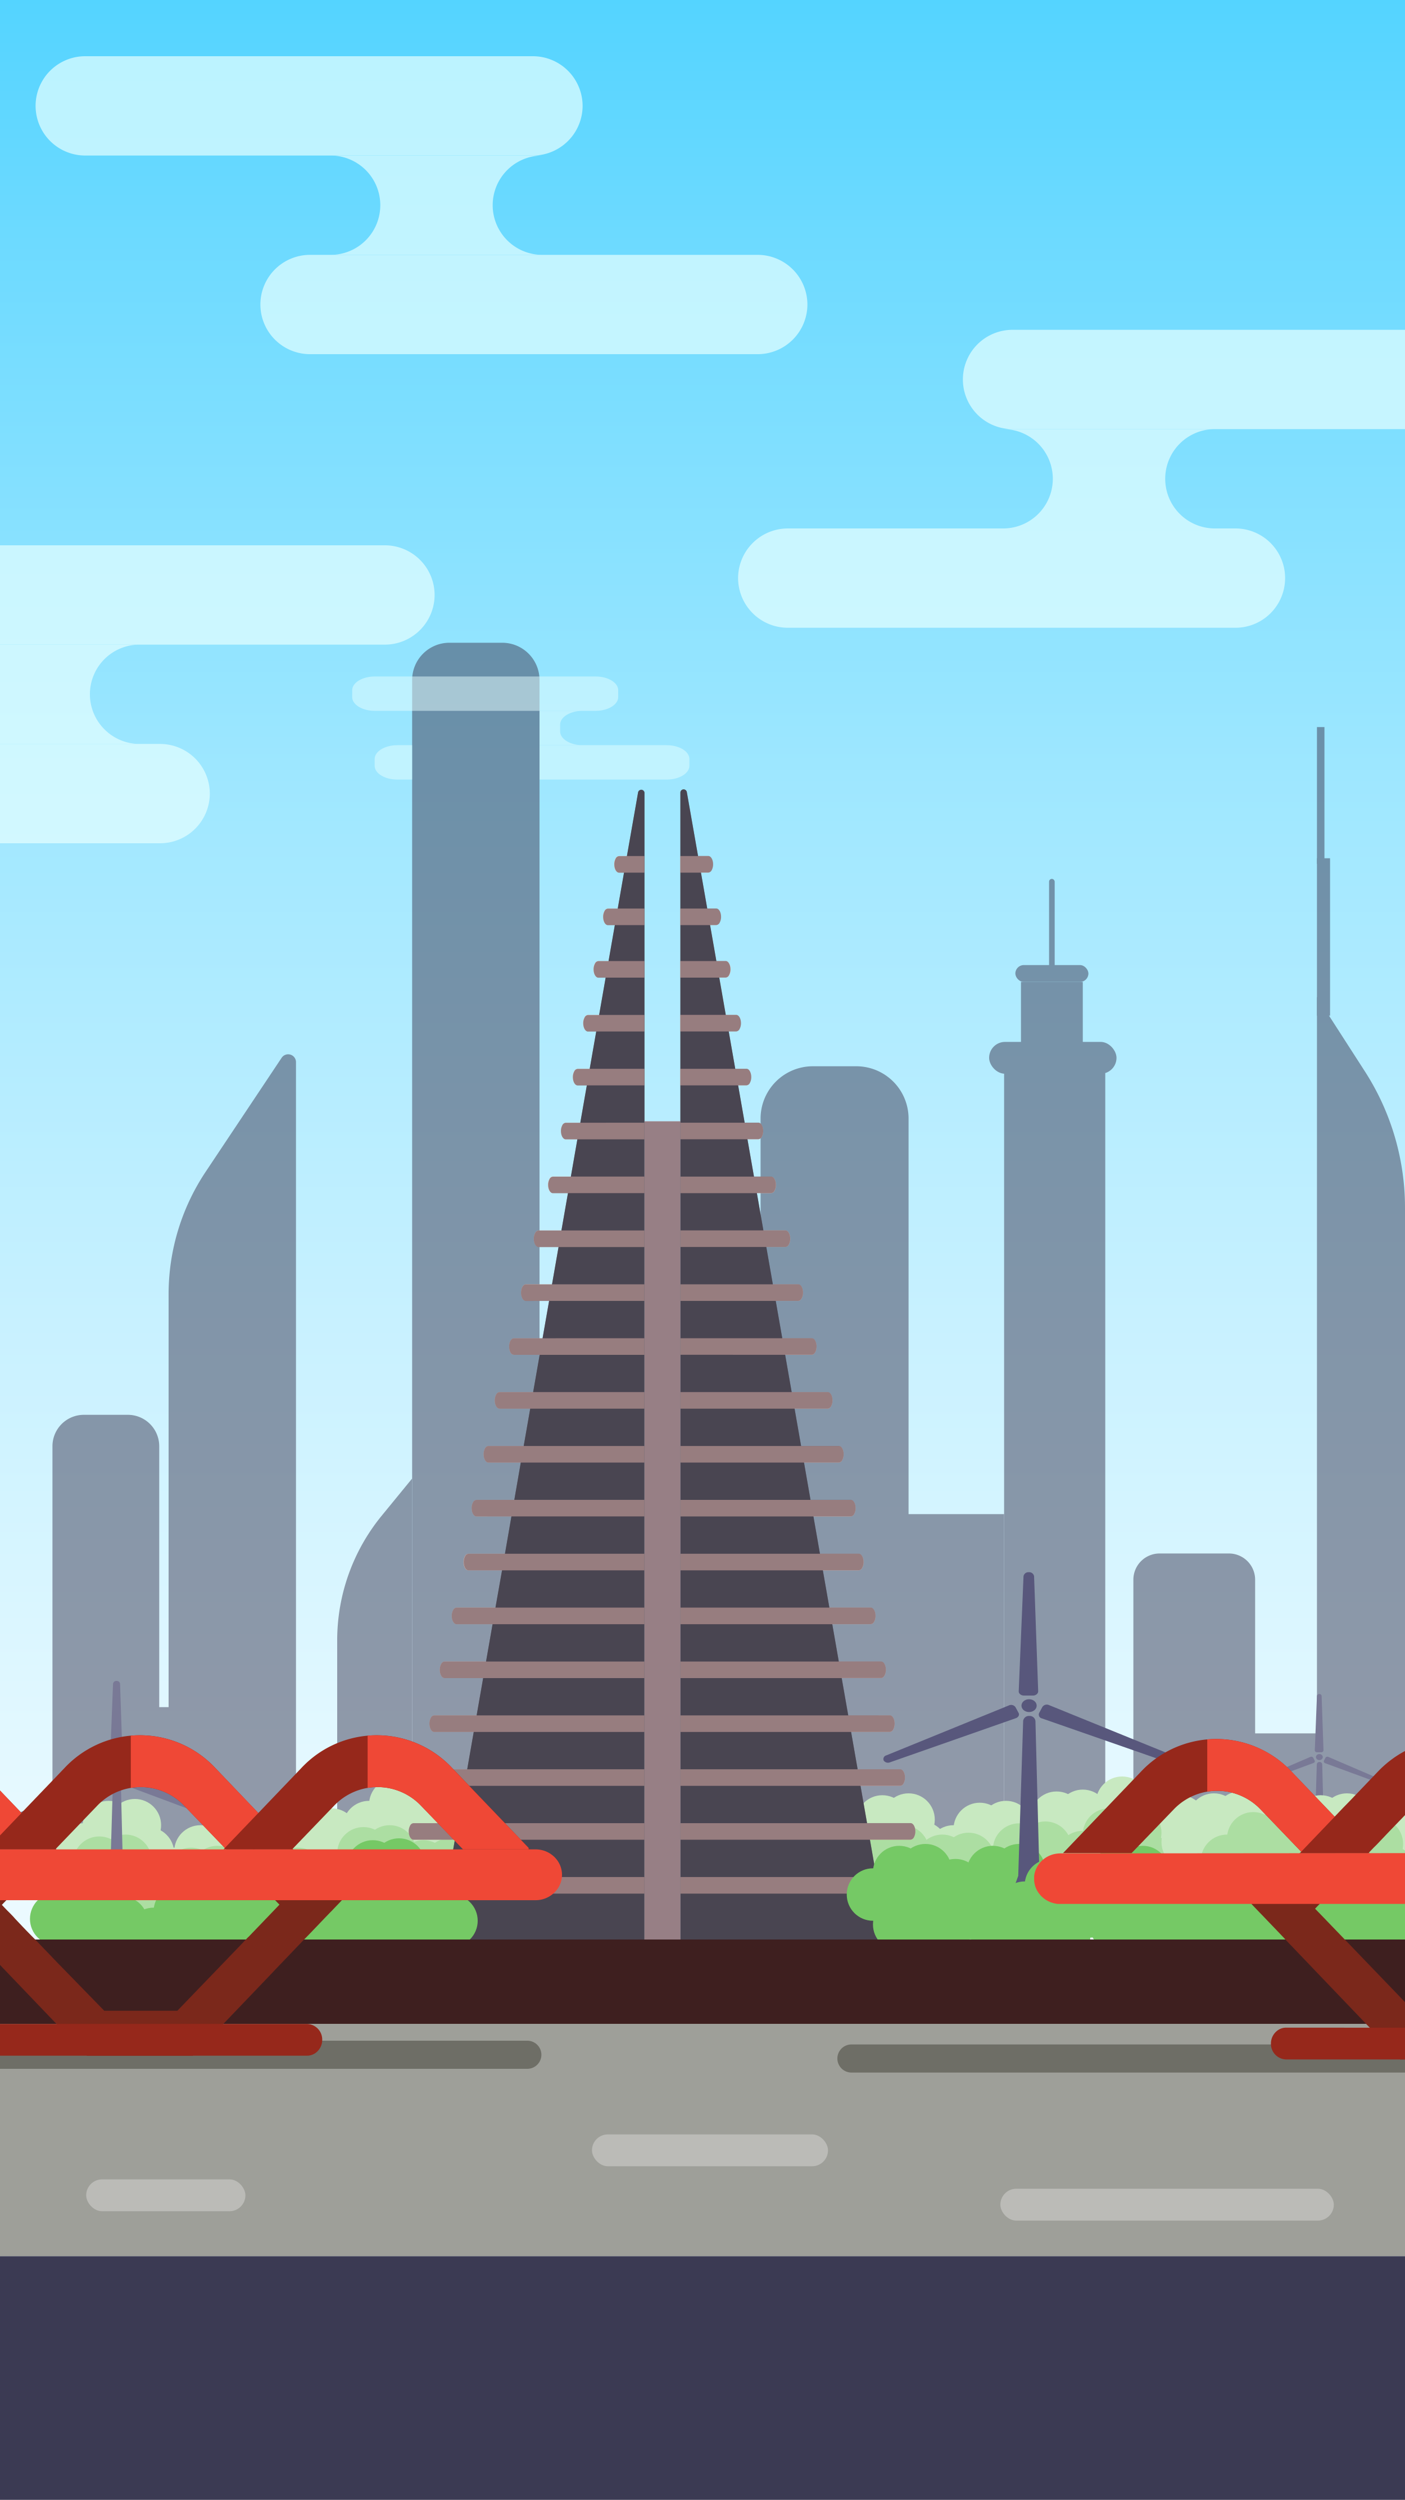 <svg id="Слой_1" data-name="Слой 1" xmlns="http://www.w3.org/2000/svg" xmlns:xlink="http://www.w3.org/1999/xlink" viewBox="0 0 750 1334"><rect x="0" y="0" width="750" height="1334" fill="#333333" stroke="none"/><defs><style>.cls-1{fill:#c8e9c1;}.cls-2{fill:#acdea2;}.cls-3{fill:#75c965;}.cls-4{fill:url(#Безымянный_градиент_19);}.cls-11,.cls-21,.cls-5{opacity:0.5;}.cls-11,.cls-6{fill:#3b3a53;}.cls-7{fill:#797996;}.cls-8{fill:#595050;}.cls-9{fill:#f4c4b8;}.cls-10{fill:#f5c0ad;}.cls-12{fill:#58577c;}.cls-13{fill:#3e1f1f;}.cls-14{opacity:0.7;}.cls-15{fill:#e5ffff;}.cls-16{fill:#9e9f99;}.cls-17{fill:#6e6e66;}.cls-18{fill:#7b281b;}.cls-19{fill:#96281b;}.cls-20{fill:#ef4836;}.cls-21{fill:#d8d9d6;}</style><linearGradient id="Безымянный_градиент_19" x1="375" y1="1334" x2="375" gradientUnits="userSpaceOnUse"><stop offset="0" stop-color="#fff"/><stop offset="0.12" stop-color="#f8fdff"/><stop offset="0.28" stop-color="#e6f9ff"/><stop offset="0.47" stop-color="#c8f1ff"/><stop offset="0.69" stop-color="#9ee7ff"/><stop offset="0.92" stop-color="#69d9ff"/><stop offset="1" stop-color="#54d4ff"/></linearGradient></defs><title>Монтажная область 3</title><path class="cls-1" d="M7,994a14.6,14.6,0,0,1-.14,2,14.53,14.53,0,0,1-.54,2.3,13.92,13.92,0,0,1-2.25,4.26,13.6,13.6,0,0,1-1.44,1.6,13.9,13.9,0,0,1-1.95,1.54l-.47.3-.21.12V981.88a13.82,13.82,0,0,1,4.37,4,13.93,13.93,0,0,1,1.55,2.77A13.83,13.83,0,0,1,7,994Z"/><path class="cls-1" d="M21,982a13.53,13.53,0,0,1-.12,1.81.77.77,0,0,1,0,.15,13.79,13.79,0,0,1-1.05,3.68,13.42,13.42,0,0,1-1.74,2.92,13.76,13.76,0,0,1-3.21,3c-.23.16-.47.32-.72.46a14,14,0,0,1-3,1.32A13.8,13.8,0,0,1,7,996H6.86a13.88,13.88,0,0,1-6.74-1.81L0,994.12V969.88a14,14,0,0,1,10.56-1.42,13.93,13.93,0,0,1,2.53.93l.05,0A14,14,0,0,1,21,982Z"/><circle class="cls-1" cx="14" cy="996" r="14"/><circle class="cls-1" cx="21" cy="981" r="14"/><circle class="cls-1" cx="28" cy="996" r="14"/><path class="cls-1" d="M21,1010c0,.22,0,.45,0,.67a13.4,13.4,0,0,1-.49,3.06h0c-.07.26-.14.5-.23.75a13.27,13.27,0,0,1-.72,1.74,13.44,13.44,0,0,1-1.47,2.33.91.91,0,0,1-.13.16,6.31,6.31,0,0,1-.53.63,11.15,11.15,0,0,1-.9.92c-.22.2-.44.4-.68.59a14,14,0,0,1-5.32,2.7h0A13.79,13.79,0,0,1,7,1024c-.39,0-.77,0-1.15,0l-.39,0-.6-.08-.4-.07a14.6,14.6,0,0,1-2.29-.63,13.87,13.87,0,0,1-2.17-1V997.88l.12-.07A13.88,13.88,0,0,1,6.86,996H7a13.79,13.79,0,0,1,3.49.44h0l.23.07a13.51,13.51,0,0,1,3.4,1.45,14.08,14.08,0,0,1,4.4,4.12,14.29,14.29,0,0,1,1.6,3.08c.1.28.19.56.28.84s.12.43.17.65a10.67,10.67,0,0,1,.27,1.39.77.77,0,0,1,0,.15A13.53,13.53,0,0,1,21,1010Z"/><circle class="cls-1" cx="14" cy="1010" r="14"/><path class="cls-2" d="M10,1014a14.6,14.6,0,0,1-.14,2,14.53,14.53,0,0,1-.54,2.3,13.31,13.31,0,0,1-.78,1.92,14,14,0,0,1-1.26,2.06A14.17,14.17,0,0,1,5.85,1024l-.22.21c-.15.14-.31.29-.47.42a13.37,13.37,0,0,1-1.48,1.12,10.74,10.74,0,0,1-.92.56A14,14,0,0,1,0,1027.42v-26.84c.3.09.59.19.88.3a13.31,13.31,0,0,1,1.84.84,13.26,13.26,0,0,1,1.35.84,13.89,13.89,0,0,1,3.3,3.28l.11.16q.2.27.36.54a14.06,14.06,0,0,1,1,1.88c.1.23.19.46.28.7A13.85,13.85,0,0,1,10,1014Z"/><path class="cls-2" d="M24,1002a13.53,13.53,0,0,1-.12,1.81.77.77,0,0,1,0,.15,12.54,12.54,0,0,1-.44,2l0,.08c0,.14-.08.27-.13.41a14,14,0,0,1-1,2.27h0a13.45,13.45,0,0,1-1.28,1.9,13.7,13.7,0,0,1-3.12,2.91c-.23.16-.47.32-.72.46l-.38.22A13.93,13.93,0,0,1,10,1016H9.86a13.91,13.91,0,0,1-5.25-1.08,13.69,13.69,0,0,1-1.49-.73,14.08,14.08,0,0,1-3-2.26l-.13-.14V992.21a8.16,8.16,0,0,1,.74-.7,13.93,13.93,0,0,1,5.18-2.9,13,13,0,0,1,3-.56A9.83,9.83,0,0,1,10,988a13.79,13.79,0,0,1,5.74,1.24,3.52,3.52,0,0,1,.4.18,14.38,14.38,0,0,1,1.93,1.14,14.07,14.07,0,0,1,5.8,9.51A15.38,15.38,0,0,1,24,1002Z"/><circle class="cls-2" cx="17" cy="1016" r="14"/><circle class="cls-2" cx="24" cy="1001" r="14"/><circle class="cls-2" cx="31" cy="1016" r="14"/><path class="cls-2" d="M24,1030a13.62,13.62,0,0,1-.1,1.7,13.42,13.42,0,0,1-.83,3.3,7.61,7.61,0,0,1-.39.93,13.83,13.83,0,0,1-1.49,2.48,14,14,0,0,1-4.43,3.85,13,13,0,0,1-2.26,1,10.37,10.37,0,0,1-1,.31h0A14,14,0,0,1,1,1040.69a11.75,11.75,0,0,1-1-.9v-19.58a13.47,13.47,0,0,1,2.6-2.09l.52-.31c.32-.18.65-.35,1-.51a14,14,0,0,1,5.76-1.3H10a13.79,13.79,0,0,1,3.49.44h0a14,14,0,0,1,3.63,1.52l.18.11.6.39.15.1a13.68,13.68,0,0,1,2.43,2.19,13.91,13.91,0,0,1,3.36,7.29.77.77,0,0,1,0,.15l.06.46Q24,1029.31,24,1030Z"/><circle class="cls-2" cx="17" cy="1030" r="14"/><path class="cls-3" d="M4,1032a14.6,14.6,0,0,1-.14,2l-.09.56h0l-.09.43c-.1.44-.22.88-.36,1.3A13.78,13.78,0,0,1,1,1040.69a12.51,12.51,0,0,1-1,1.1v-19.58a13.29,13.29,0,0,1,1.37,1.63,12.88,12.88,0,0,1,1.39,2.42,10,10,0,0,1,.47,1.18h0A13.71,13.71,0,0,1,4,1032Z"/><path class="cls-3" d="M18,1020c0,.36,0,.72,0,1.07v0c0,.25,0,.48-.08.72a.77.77,0,0,1,0,.15,11.63,11.63,0,0,1-.32,1.58h0a13.62,13.62,0,0,1-1.27,3.19h0a14.08,14.08,0,0,1-2.18,3,13.88,13.88,0,0,1-2.23,1.88c-.23.16-.47.32-.72.46A13.88,13.88,0,0,1,4,1034H3.58a13.67,13.67,0,0,1-3.58-.57v-26.84c.15,0,.29-.09.45-.12h0A13.8,13.8,0,0,1,4,1006h.22a14,14,0,0,1,2.69.29q.48.11.93.24a13,13,0,0,1,2.3.88,14.29,14.29,0,0,1,2.22,1.35h0a13.73,13.73,0,0,1,1.42,1.21,13.55,13.55,0,0,1,1.84,2.23h0a12.93,12.93,0,0,1,1.12,2,5.58,5.58,0,0,1,.28.67v0a9.53,9.53,0,0,1,.38,1.06c.12.41.23.83.31,1.25s.14.79.19,1.2c0,.09,0,.17,0,.26C18,1019.14,18,1019.57,18,1020Z"/><path class="cls-3" d="M25,1034c0,.34,0,.67,0,1a13.63,13.63,0,0,1-1.84,6,13.37,13.37,0,0,1-1.63,2.26,13.79,13.79,0,0,1-3.49,2.86l-.12.07A14,14,0,0,1,0,1042.65v-17.3a12.21,12.21,0,0,1,1.37-1.51c.25-.24.52-.48.8-.7a14.63,14.63,0,0,1,2.06-1.4h0a13.14,13.14,0,0,1,1.25-.61c.32-.14.66-.27,1-.38a13.73,13.73,0,0,1,2-.52A13.32,13.32,0,0,1,11,1020a13.83,13.83,0,0,1,4.83.86l.48.19a12.62,12.62,0,0,1,1.57.76l.12.07.41.25a11,11,0,0,1,1.08.75,13.9,13.9,0,0,1,4.1,5c.06.13.12.26.17.39s.12.26.18.39A13.63,13.63,0,0,1,25,1034Z"/><circle class="cls-3" cx="18" cy="1019" r="14"/><circle class="cls-3" cx="25" cy="1034" r="14"/><path class="cls-3" d="M18,1048a14,14,0,0,1-10.49,13.56h0A13.79,13.79,0,0,1,4,1062a13.92,13.92,0,0,1-4-.58v-26.84a13.74,13.74,0,0,1,3.59-.57H4a13.79,13.79,0,0,1,3.49.44h0a15,15,0,0,1,1.68.56,13.57,13.57,0,0,1,2,1,13.92,13.92,0,0,1,5.62,6.3,11.6,11.6,0,0,1,.65,1.73,13.84,13.84,0,0,1,.45,2,.77.77,0,0,1,0,.15A13.53,13.53,0,0,1,18,1048Z"/><path class="cls-3" d="M25,1048a14,14,0,0,1-14,14,13.79,13.79,0,0,1-3.49-.44h0A14,14,0,0,1,0,1056.65v-17.3a13.78,13.78,0,0,1,3.32-3,10.57,10.57,0,0,1,.91-.56h0a12.51,12.51,0,0,1,1.57-.74,15,15,0,0,1,1.68-.56h0a14,14,0,0,1,8.68.56,13.75,13.75,0,0,1,5,3.41,13.63,13.63,0,0,1,1.93,2.59,12.42,12.42,0,0,1,.64,1.26A13.79,13.79,0,0,1,25,1048Z"/><rect class="cls-4" width="750" height="1334"/><g class="cls-5"><path class="cls-6" d="M158,1006H90V690.63a117.75,117.75,0,0,1,19.76-65.28l40.58-60.87A4.18,4.18,0,0,1,158,566.8Z"/><path class="cls-6" d="M288,1006H220V362.91A19.9,19.9,0,0,1,239.91,343h28.18A19.9,19.9,0,0,1,288,362.91Z"/><path class="cls-6" d="M220,1006H180V875.37a105,105,0,0,1,23.76-66.53L220,789Z"/><path class="cls-6" d="M44.77,755H68.23A16.77,16.77,0,0,1,85,771.77V1006a0,0,0,0,1,0,0H28a0,0,0,0,1,0,0V771.77A16.77,16.77,0,0,1,44.77,755Z"/><rect class="cls-6" x="66" y="911" width="53" height="95"/><rect class="cls-6" y="967" width="132" height="39"/><path class="cls-6" d="M433.91,569h23.18A27.91,27.91,0,0,1,485,596.91V1006a0,0,0,0,1,0,0H406a0,0,0,0,1,0,0V596.91A27.91,27.91,0,0,1,433.91,569Z"/><rect class="cls-6" x="536" y="569" width="54" height="437"/><rect class="cls-6" x="468" y="808" width="68" height="198"/><rect class="cls-6" x="528" y="556" width="68" height="17" rx="8.5"/><rect class="cls-6" x="545" y="524" width="33" height="36"/><rect class="cls-6" x="542" y="515" width="39" height="9" rx="4.5"/><rect class="cls-6" x="560" y="469" width="3" height="50" rx="1.5"/><path class="cls-6" d="M619,829H656a14,14,0,0,1,14,14v163a0,0,0,0,1,0,0H605a0,0,0,0,1,0,0V843A14,14,0,0,1,619,829Z"/><path class="cls-6" d="M750.28,978.51l-.28.07V1006H654V925h96v53.21A3.84,3.84,0,0,1,750.28,978.51Z"/><path class="cls-6" d="M750,644.5V996H703V532l6.44,10,19.18,29.79A134.3,134.3,0,0,1,750,644.5Z"/><rect class="cls-6" x="703" y="458" width="7" height="84"/><rect class="cls-6" x="703" y="388" width="4" height="73"/></g><circle class="cls-1" cx="44" cy="987" r="14"/><circle class="cls-1" cx="58" cy="975" r="14"/><circle class="cls-1" cx="65" cy="989" r="14"/><circle class="cls-1" cx="72" cy="974" r="14"/><circle class="cls-1" cx="79" cy="989" r="14"/><circle class="cls-1" cx="58" cy="1003" r="14"/><circle class="cls-1" cx="65" cy="1003" r="14"/><circle class="cls-1" cx="93" cy="1000" r="14"/><circle class="cls-1" cx="107" cy="988" r="14"/><circle class="cls-1" cx="114" cy="1002" r="14"/><circle class="cls-1" cx="121" cy="987" r="14"/><circle class="cls-1" cx="128" cy="1002" r="14"/><circle class="cls-1" cx="107" cy="1016" r="14"/><circle class="cls-1" cx="114" cy="1016" r="14"/><circle class="cls-1" cx="149" cy="992" r="14"/><circle class="cls-1" cx="163" cy="980" r="14"/><circle class="cls-1" cx="170" cy="994" r="14"/><circle class="cls-1" cx="177" cy="979" r="14"/><circle class="cls-1" cx="184" cy="994" r="14"/><circle class="cls-1" cx="163" cy="1008" r="14"/><circle class="cls-1" cx="170" cy="1008" r="14"/><circle class="cls-1" cx="183" cy="1000" r="14"/><circle class="cls-1" cx="197" cy="988" r="14"/><circle class="cls-1" cx="204" cy="1002" r="14"/><circle class="cls-1" cx="211" cy="987" r="14"/><circle class="cls-1" cx="218" cy="1002" r="14"/><circle class="cls-1" cx="197" cy="1016" r="14"/><circle class="cls-1" cx="204" cy="1016" r="14"/><circle class="cls-1" cx="224" cy="994" r="14"/><circle class="cls-1" cx="238" cy="982" r="14"/><circle class="cls-1" cx="245" cy="996" r="14"/><circle class="cls-1" cx="252" cy="981" r="14"/><circle class="cls-1" cx="259" cy="996" r="14"/><circle class="cls-1" cx="238" cy="1010" r="14"/><circle class="cls-1" cx="245" cy="1010" r="14"/><circle class="cls-1" cx="197" cy="975" r="14"/><circle class="cls-1" cx="211" cy="963" r="14"/><circle class="cls-1" cx="218" cy="977" r="14"/><circle class="cls-1" cx="225" cy="962" r="14"/><circle class="cls-1" cx="232" cy="977" r="14"/><circle class="cls-1" cx="211" cy="991" r="14"/><circle class="cls-1" cx="218" cy="991" r="14"/><circle class="cls-1" cx="457" cy="984" r="14"/><circle class="cls-1" cx="471" cy="972" r="14"/><circle class="cls-1" cx="478" cy="986" r="14"/><circle class="cls-1" cx="485" cy="971" r="14"/><circle class="cls-1" cx="492" cy="986" r="14"/><circle class="cls-1" cx="471" cy="1000" r="14"/><circle class="cls-1" cx="478" cy="1000" r="14"/><circle class="cls-1" cx="509" cy="988" r="14"/><circle class="cls-1" cx="523" cy="976" r="14"/><circle class="cls-1" cx="530" cy="990" r="14"/><circle class="cls-1" cx="537" cy="975" r="14"/><circle class="cls-1" cx="544" cy="990" r="14"/><circle class="cls-1" cx="523" cy="1004" r="14"/><circle class="cls-1" cx="530" cy="1004" r="14"/><circle class="cls-1" cx="550" cy="982" r="14"/><circle class="cls-1" cx="564" cy="970" r="14"/><circle class="cls-1" cx="571" cy="984" r="14"/><circle class="cls-1" cx="578" cy="969" r="14"/><circle class="cls-1" cx="585" cy="984" r="14"/><circle class="cls-1" cx="564" cy="998" r="14"/><circle class="cls-1" cx="571" cy="998" r="14"/><circle class="cls-1" cx="602" cy="985" r="14"/><circle class="cls-1" cx="616" cy="973" r="14"/><circle class="cls-1" cx="623" cy="987" r="14"/><circle class="cls-1" cx="630" cy="972" r="14"/><circle class="cls-1" cx="637" cy="987" r="14"/><circle class="cls-1" cx="616" cy="1001" r="14"/><circle class="cls-1" cx="623" cy="1001" r="14"/><circle class="cls-1" cx="585" cy="974" r="14"/><circle class="cls-1" cx="599" cy="962" r="14"/><circle class="cls-1" cx="606" cy="976" r="14"/><circle class="cls-1" cx="613" cy="961" r="14"/><circle class="cls-1" cx="620" cy="976" r="14"/><circle class="cls-1" cx="599" cy="990" r="14"/><circle class="cls-1" cx="606" cy="990" r="14"/><circle class="cls-1" cx="666" cy="998" r="14"/><circle class="cls-1" cx="680" cy="986" r="14"/><circle class="cls-1" cx="687" cy="1000" r="14"/><circle class="cls-1" cx="694" cy="985" r="14"/><circle class="cls-1" cx="701" cy="1000" r="14"/><circle class="cls-1" cx="680" cy="1014" r="14"/><circle class="cls-1" cx="687" cy="1014" r="14"/><circle class="cls-1" cx="733" cy="990" r="14"/><path class="cls-1" d="M750.28,978.51l-.28.07v13.1a14.14,14.14,0,0,1-3,.32h-.51a14.55,14.55,0,0,1-2.67-.35l-.82-.22c-.23-.07-.44-.14-.66-.23h-.07a12.83,12.83,0,0,1-1.57-.68l-.58-.31-.17-.1-.48-.29a14.33,14.33,0,0,1-1.26-.9,14,14,0,0,1-2.37-2.47,12.82,12.82,0,0,1-.85-1.23h0c-.12-.2-.24-.41-.35-.62A14,14,0,0,1,733,978a1.21,1.21,0,0,1,0-.19h0c0-.19,0-.38,0-.57s0-.21,0-.32c0-.31.05-.61.09-.91a1.7,1.7,0,0,1,0-.22,11.68,11.68,0,0,1,.35-1.58A14,14,0,0,1,750,964.32v13.89A3.84,3.84,0,0,1,750.28,978.51Z"/><path class="cls-1" d="M750,978.58v26.84a15.26,15.26,0,0,1-2.07-.8c-.33-.16-.66-.34-1-.53a14.08,14.08,0,0,1-3-2.3c-.09-.1-.19-.2-.27-.3a9.53,9.53,0,0,1-.72-.85,5.15,5.15,0,0,1-.37-.48h0c-.22-.31-.43-.62-.63-.95h0l-.11-.19a14.22,14.22,0,0,1-1.06-2.27c-.08-.24-.17-.48-.24-.73a13.31,13.31,0,0,1-.46-2.19c0-.12,0-.23,0-.35v-.08a11.27,11.27,0,0,1-.06-1.16h0a1.48,1.48,0,0,1,0-.21v-.2h0a6.85,6.85,0,0,1,0-.79s0-.06,0-.09,0,0,0-.06c0-.22,0-.44.07-.66.06-.44.13-.87.23-1.29a13.61,13.61,0,0,1,1.53-3.9,12.28,12.28,0,0,1,1.12-1.65,13.84,13.84,0,0,1,4.26-3.62c.3-.16.6-.32.92-.46A13.66,13.66,0,0,1,750,978.58Z"/><path class="cls-1" d="M750.28,978.51l-.28.07v7.07a13.52,13.52,0,0,1-1-1.46,13.9,13.9,0,0,1-1.73-4.46A14.44,14.44,0,0,1,747,977v-.2a8.69,8.69,0,0,1,0-.89,13.76,13.76,0,0,1,2.22-6.53,12,12,0,0,1,.73-1v9.86A3.84,3.84,0,0,1,750.28,978.51Z"/><path class="cls-1" d="M750,992.32v27.36a14.14,14.14,0,0,1-3,.32h-.32a13.91,13.91,0,0,1-5.09-1.08l-.53-.23-.22-.11-.34-.17c-.18-.1-.36-.19-.53-.3h0a13.86,13.86,0,0,1-2.47-1.83c-.08-.08-.17-.16-.25-.25a14.33,14.33,0,0,1-1.17-1.28l-.06-.08a14.82,14.82,0,0,1-1-1.44h0a13.13,13.13,0,0,1-.83-1.63,12.51,12.51,0,0,1-.5-1.33,13,13,0,0,1-.46-1.86,14.25,14.25,0,0,1-.17-1.48q0-.45,0-.9v-.2h0a8.49,8.49,0,0,1,0-.88c0-.14,0-.27,0-.41l.06-.5h0c.05-.33.11-.65.18-1a14,14,0,0,1,.73-2.33c0-.09.07-.17.11-.25l0-.09a13.51,13.51,0,0,1,1.32-2.35,13.71,13.71,0,0,1,1.42-1.71,3.57,3.57,0,0,1,.27-.28,4.27,4.27,0,0,1,.38-.36l0,0a14.75,14.75,0,0,1,1.16-.93,12.91,12.91,0,0,1,1.32-.85l.38-.21.34-.17.16-.08a13.39,13.39,0,0,1,1.52-.61l.48-.16a14.22,14.22,0,0,1,3.47-.57H747A14.14,14.14,0,0,1,750,992.32Z"/><path class="cls-1" d="M750,992.58v26.84a13,13,0,0,1-1.24-.44,13.21,13.21,0,0,1-1.81-.89,13,13,0,0,1-1.75-1.21,11.5,11.5,0,0,1-1-.87l-.22-.22a12,12,0,0,1-1-1.14c-.2-.25-.4-.52-.58-.79l-.21-.32a4,4,0,0,1-.22-.34h0l-.11-.19a13,13,0,0,1-1-2.17,13.87,13.87,0,0,1-.86-4.62h0v-.4h0a8.49,8.49,0,0,1,0-.88,13.54,13.54,0,0,1,.54-2.93l.09-.27h0a13.62,13.62,0,0,1,1.2-2.7,1.74,1.74,0,0,1,.11-.18h0a11.06,11.06,0,0,1,1-1.45l.14-.19a11.3,11.3,0,0,1,.86-1l.21-.21c.19-.19.38-.37.58-.54a13.37,13.37,0,0,1,1.53-1.16A14.08,14.08,0,0,1,750,992.58Z"/><circle class="cls-2" cx="39" cy="1006" r="14"/><circle class="cls-2" cx="53" cy="994" r="14"/><circle class="cls-2" cx="60" cy="1008" r="14"/><circle class="cls-2" cx="67" cy="993" r="14"/><circle class="cls-2" cx="74" cy="1008" r="14"/><circle class="cls-2" cx="53" cy="1022" r="14"/><circle class="cls-2" cx="60" cy="1022" r="14"/><circle class="cls-2" cx="88" cy="1012" r="14"/><circle class="cls-2" cx="102" cy="1000" r="14"/><circle class="cls-2" cx="109" cy="1014" r="14"/><circle class="cls-2" cx="116" cy="999" r="14"/><circle class="cls-2" cx="123" cy="1014" r="14"/><circle class="cls-2" cx="102" cy="1028" r="14"/><circle class="cls-2" cx="109" cy="1028" r="14"/><circle class="cls-2" cx="131" cy="1013" r="14"/><circle class="cls-2" cx="145" cy="1001" r="14"/><circle class="cls-2" cx="152" cy="1015" r="14"/><circle class="cls-2" cx="159" cy="1000" r="14"/><circle class="cls-2" cx="166" cy="1015" r="14"/><circle class="cls-2" cx="145" cy="1029" r="14"/><circle class="cls-2" cx="152" cy="1029" r="14"/><circle class="cls-2" cx="454" cy="1001" r="14"/><circle class="cls-2" cx="468" cy="989" r="14"/><circle class="cls-2" cx="475" cy="1003" r="14"/><circle class="cls-2" cx="482" cy="988" r="14"/><circle class="cls-2" cx="489" cy="1003" r="14"/><circle class="cls-2" cx="468" cy="1017" r="14"/><circle class="cls-2" cx="475" cy="1017" r="14"/><circle class="cls-2" cx="489" cy="1005" r="14"/><circle class="cls-2" cx="503" cy="993" r="14"/><circle class="cls-2" cx="510" cy="1007" r="14"/><circle class="cls-2" cx="517" cy="992" r="14"/><circle class="cls-2" cx="524" cy="1007" r="14"/><circle class="cls-2" cx="503" cy="1021" r="14"/><circle class="cls-2" cx="510" cy="1021" r="14"/><circle class="cls-2" cx="530" cy="999" r="14"/><circle class="cls-2" cx="544" cy="987" r="14"/><circle class="cls-2" cx="551" cy="1001" r="14"/><circle class="cls-2" cx="558" cy="986" r="14"/><circle class="cls-2" cx="565" cy="1001" r="14"/><circle class="cls-2" cx="544" cy="1015" r="14"/><circle class="cls-2" cx="551" cy="1015" r="14"/><circle class="cls-2" cx="578" cy="991" r="14"/><circle class="cls-2" cx="592" cy="979" r="14"/><circle class="cls-2" cx="599" cy="993" r="14"/><circle class="cls-2" cx="606" cy="978" r="14"/><circle class="cls-2" cx="613" cy="993" r="14"/><circle class="cls-2" cx="592" cy="1007" r="14"/><circle class="cls-2" cx="599" cy="1007" r="14"/><circle class="cls-2" cx="621" cy="996" r="14"/><circle class="cls-2" cx="635" cy="984" r="14"/><circle class="cls-2" cx="642" cy="998" r="14"/><circle class="cls-2" cx="649" cy="983" r="14"/><circle class="cls-2" cx="656" cy="998" r="14"/><circle class="cls-2" cx="635" cy="1012" r="14"/><circle class="cls-2" cx="642" cy="1012" r="14"/><circle class="cls-2" cx="705" cy="1003" r="14"/><circle class="cls-2" cx="719" cy="991" r="14"/><circle class="cls-2" cx="726" cy="1005" r="14"/><path class="cls-2" d="M743.28,980.51l-.28.07v19.21a13.92,13.92,0,0,1-3.23,2.47h0a13.4,13.4,0,0,1-2.76,1.15l-.26.07a13.46,13.46,0,0,1-3.13.49,2.17,2.17,0,0,1-.36,0H733a13.83,13.83,0,0,1-5.39-1.08l-.56-.24-.19-.1-.6-.31a13.66,13.66,0,0,1-2-1.31c-.15-.11-.3-.24-.45-.37a12.89,12.89,0,0,1-2-2.12,5.09,5.09,0,0,1-.34-.47,12.89,12.89,0,0,1-1.28-2.26,2,2,0,0,1-.1-.21,14,14,0,0,1-.88-2.8,13.87,13.87,0,0,1-.24-2.15,5.62,5.62,0,0,1,0-.58,14,14,0,0,1,5.8-11.34,4.15,4.15,0,0,1,.34-.24h0c.2-.14.42-.28.63-.4h0l.39-.23a14.21,14.21,0,0,1,1.52-.74,14,14,0,0,1,5.3-1,14,14,0,0,1,10,4.21A3.84,3.84,0,0,1,743.28,980.51Z"/><path class="cls-2" d="M743,991.32v27.36a14.14,14.14,0,0,1-3,.32,13.38,13.38,0,0,1-1.8-.12,12.58,12.58,0,0,1-1.94-.39,12.84,12.84,0,0,1-1.65-.57,13.4,13.4,0,0,1-1.61-.8l-.14-.08a14.23,14.23,0,0,1-2-1.45,13.86,13.86,0,0,1-2.82-3.33h0a13,13,0,0,1-1.13-2.31,14,14,0,0,1-.58-1.94c-.07-.34-.13-.69-.18-1l-.06-.46c0-.17,0-.33,0-.5,0-.33,0-.66,0-1a14,14,0,0,1,.14-2c0-.26.08-.52.12-.77a13.92,13.92,0,0,1,.94-2.93,13,13,0,0,1,.68-1.34,13.79,13.79,0,0,1,2.86-3.49,10.66,10.66,0,0,1,1.06-.85c.11-.09.23-.17.35-.25s.47-.31.71-.45l.14-.08,0,0,.65-.35A14,14,0,0,1,740,991h0A14.14,14.14,0,0,1,743,991.32Z"/><circle class="cls-2" cx="719" cy="1019" r="14"/><circle class="cls-2" cx="726" cy="1019" r="14"/><circle class="cls-2" cx="180" cy="1001" r="14"/><circle class="cls-2" cx="194" cy="989" r="14"/><circle class="cls-2" cx="201" cy="1003" r="14"/><circle class="cls-2" cx="208" cy="988" r="14"/><circle class="cls-2" cx="215" cy="1003" r="14"/><circle class="cls-2" cx="194" cy="1017" r="14"/><circle class="cls-2" cx="201" cy="1017" r="14"/><circle class="cls-2" cx="212" cy="1008" r="14"/><circle class="cls-2" cx="226" cy="996" r="14"/><circle class="cls-2" cx="233" cy="1010" r="14"/><circle class="cls-2" cx="240" cy="995" r="14"/><circle class="cls-2" cx="247" cy="1010" r="14"/><circle class="cls-2" cx="226" cy="1024" r="14"/><circle class="cls-2" cx="233" cy="1024" r="14"/><polygon class="cls-7" points="53.7 1027 70.75 1027 65.5 1011.23 62.23 1001.38 53.7 1027"/><path class="cls-7" d="M64.57,953.71l1.43,59H58.46l1.74-59a2.09,2.09,0,0,1,2.19-1.92h0A2.1,2.1,0,0,1,64.57,953.71Z"/><ellipse class="cls-7" cx="62.31" cy="947.86" rx="2.7" ry="2.44"/><path class="cls-7" d="M64.09,898.56l1.46,43.81A1.74,1.74,0,0,1,63.67,944H60.52a1.74,1.74,0,0,1-1.88-1.65l1.7-43.81A1.76,1.76,0,0,1,62.22,897h0A1.76,1.76,0,0,1,64.09,898.56Z"/><path class="cls-7" d="M111.6,969.44l-44.75-16.7a1.5,1.5,0,0,1-1-2L67,948.39a1.83,1.83,0,0,1,2.36-.71l43.6,19a1.5,1.5,0,0,1,.87,2h0A1.82,1.82,0,0,1,111.6,969.44Z"/><path class="cls-7" d="M12.9,969.46l44.7-16.82a1.48,1.48,0,0,0,1-2l-1.12-2.24a1.82,1.82,0,0,0-2.34-.66L11.56,966.8a1.47,1.47,0,0,0-.9,2h0A1.8,1.8,0,0,0,12.9,969.46Z"/><path class="cls-8" d="M344,423v617H232.64l5.15-29.49,1.55-8.85,3.48-19.9,1.55-8.85L247.85,953l1.55-8.84,3.48-19.91,1.55-8.85,3.48-19.9,1.54-8.85,3.49-19.91,1.54-8.85L268,838l1.55-8.85L273,809.23l1.55-8.84L278,780.48l1.55-8.85,3.48-19.9,1.55-8.85L288.08,723l1.55-8.84,3.48-19.91,1.55-8.85,3.48-19.9,1.55-8.85,3.48-19.91,1.55-8.84L308.2,608l1.55-8.85,3.48-19.9,1.54-8.85,3.48-19.91,1.55-8.84,3.48-19.91,1.55-8.85,3.35-19.17,1.55-8.84,3.35-19.17,1.55-8.85,6-34.12A1.73,1.73,0,0,1,344,423Z"/><path class="cls-8" d="M474.59,1040H363.18V423a1.73,1.73,0,0,1,3.44-.3l6,34.12,1.55,8.85,3.35,19.17,1.55,8.84,3.35,19.17,1.55,8.85,3.48,19.91,1.55,8.84,3.48,19.91,1.55,8.85,3.48,19.9L399,608l3.48,19.91,1.55,8.84,3.48,19.91,1.54,8.85,3.49,19.9,1.54,8.85,3.49,19.91,1.54,8.84,3.48,19.91,1.55,8.85,3.48,19.9,1.55,8.85,3.48,19.91,1.55,8.84,3.48,19.91,1.55,8.85,3.48,19.9,1.55,8.85,3.48,19.91,1.54,8.85,3.49,19.9,1.54,8.85,3.49,19.91,1.54,8.84,3.49,19.91,1.54,8.85,3.48,19.9,1.55,8.85Z"/><rect class="cls-9" x="344.04" y="598.38" width="19.14" height="441.62"/><path class="cls-10" d="M344,456.82v8.85h-13.6c-1.41,0-2.55-2-2.55-4.43a6.51,6.51,0,0,1,.74-3.12,2.24,2.24,0,0,1,1.81-1.3Z"/><path class="cls-10" d="M380.61,461.24a6.52,6.52,0,0,1-.74,3.13,2.24,2.24,0,0,1-1.81,1.3H363.18v-8.85h14.88C379.47,456.82,380.61,458.81,380.61,461.24Z"/><path class="cls-10" d="M344,484.84v8.84H324.48c-1.4,0-2.55-2-2.55-4.42a6.43,6.43,0,0,1,.75-3.13,2.22,2.22,0,0,1,1.8-1.29Z"/><path class="cls-10" d="M384.87,489.26a6.43,6.43,0,0,1-.75,3.13,2.24,2.24,0,0,1-1.81,1.29H363.18v-8.84h19.13C383.72,484.84,384.87,486.83,384.87,489.26Z"/><path class="cls-10" d="M344,512.85v8.85H319.38c-1.4,0-2.55-2-2.55-4.42a6.41,6.41,0,0,1,.75-3.13,2.22,2.22,0,0,1,1.8-1.3Z"/><path class="cls-10" d="M390,517.28a6.39,6.39,0,0,1-.75,3.12,2.22,2.22,0,0,1-1.8,1.3H363.18v-8.85h24.24C388.82,512.85,390,514.84,390,517.28Z"/><path class="cls-10" d="M344,541.61v8.84H313.85c-1.4,0-2.55-2-2.55-4.42a6.43,6.43,0,0,1,.75-3.13,2.22,2.22,0,0,1,1.8-1.29Z"/><path class="cls-10" d="M395.5,546a6.43,6.43,0,0,1-.75,3.13,2.22,2.22,0,0,1-1.8,1.29H363.18v-8.84H393C394.35,541.61,395.5,543.6,395.5,546Z"/><path class="cls-10" d="M344,570.36v8.85H308.33c-1.41,0-2.56-2-2.56-4.43a6.39,6.39,0,0,1,.75-3.12,2.23,2.23,0,0,1,1.81-1.3Z"/><path class="cls-10" d="M401,574.78a6.41,6.41,0,0,1-.74,3.13,2.23,2.23,0,0,1-1.81,1.3H363.18v-8.85h35.29C399.88,570.36,401,572.35,401,574.78Z"/><path class="cls-10" d="M344,599.11V608H302c-1.41,0-2.55-2-2.55-4.42a6.41,6.41,0,0,1,.74-3.13,2.24,2.24,0,0,1,1.81-1.3Z"/><path class="cls-10" d="M407.4,603.54a6.39,6.39,0,0,1-.75,3.12,2.22,2.22,0,0,1-1.8,1.3H363.18v-8.85h41.67C406.26,599.11,407.4,601.1,407.4,603.54Z"/><path class="cls-10" d="M344,627.87v8.84h-48.9c-1.4,0-2.55-2-2.55-4.42a6.43,6.43,0,0,1,.75-3.13,2.22,2.22,0,0,1,1.8-1.29Z"/><path class="cls-10" d="M414.21,632.29a6.43,6.43,0,0,1-.75,3.13,2.22,2.22,0,0,1-1.8,1.29H363.18v-8.84h48.48C413.06,627.87,414.21,629.86,414.21,632.29Z"/><path class="cls-10" d="M344,656.62v8.85H287.49c-1.4,0-2.55-2-2.55-4.43a6.39,6.39,0,0,1,.75-3.12,2.22,2.22,0,0,1,1.8-1.3Z"/><path class="cls-10" d="M421.86,661a6.41,6.41,0,0,1-.75,3.13,2.22,2.22,0,0,1-1.8,1.3H363.18v-8.85h56.13C420.71,656.62,421.86,658.61,421.86,661Z"/><path class="cls-10" d="M344,685.37v8.85H280.69a2.23,2.23,0,0,1-1.81-1.3,6.39,6.39,0,0,1-.75-3.12c0-2.44,1.15-4.43,2.56-4.43Z"/><path class="cls-10" d="M428.66,689.8c0,2.43-1.14,4.42-2.55,4.42H363.18v-8.85h62.93a2.26,2.26,0,0,1,1.81,1.3A6.43,6.43,0,0,1,428.66,689.8Z"/><path class="cls-10" d="M344,714.13V723H274.31a2.25,2.25,0,0,1-1.81-1.29,6.55,6.55,0,0,1-.74-3.13c0-2.43,1.14-4.42,2.55-4.42Z"/><path class="cls-10" d="M435.89,718.55c0,2.43-1.14,4.42-2.55,4.42H363.18v-8.84h70.16a2.25,2.25,0,0,1,1.81,1.29A6.55,6.55,0,0,1,435.89,718.55Z"/><path class="cls-10" d="M344,742.88v8.85H266.65c-1.4,0-2.55-2-2.55-4.43a6.39,6.39,0,0,1,.75-3.12,2.22,2.22,0,0,1,1.8-1.3Z"/><path class="cls-10" d="M444.4,747.3a6.41,6.41,0,0,1-.75,3.13,2.22,2.22,0,0,1-1.8,1.3H363.18v-8.85h78.67C443.25,742.88,444.4,744.87,444.4,747.3Z"/><path class="cls-10" d="M344,771.63v8.85H260.7c-1.4,0-2.55-2-2.55-4.42a6.43,6.43,0,0,1,.75-3.13,2.24,2.24,0,0,1,1.8-1.3Z"/><path class="cls-10" d="M450.35,776.06a6.39,6.39,0,0,1-.75,3.12,2.22,2.22,0,0,1-1.8,1.3H363.18v-8.85H447.8C449.2,771.63,450.35,773.62,450.35,776.06Z"/><path class="cls-10" d="M344,800.39v8.84H254.32c-1.4,0-2.55-2-2.55-4.42a6.37,6.37,0,0,1,.75-3.12,2.22,2.22,0,0,1,1.8-1.3Z"/><path class="cls-10" d="M456.73,804.81a6.43,6.43,0,0,1-.75,3.13,2.22,2.22,0,0,1-1.8,1.29h-91v-8.84h91C455.58,800.39,456.73,802.38,456.73,804.81Z"/><path class="cls-10" d="M344,829.14V838h-94c-1.4,0-2.55-2-2.55-4.43a6.39,6.39,0,0,1,.75-3.12,2.22,2.22,0,0,1,1.8-1.3Z"/><path class="cls-10" d="M461,833.56a6.41,6.41,0,0,1-.75,3.13,2.22,2.22,0,0,1-1.8,1.3H363.18v-8.85h95.25C459.83,829.14,461,831.13,461,833.56Z"/><path class="cls-10" d="M344,857.89v8.85H243.69c-1.4,0-2.55-2-2.55-4.42a6.43,6.43,0,0,1,.75-3.13,2.24,2.24,0,0,1,1.8-1.3Z"/><path class="cls-10" d="M467.36,862.32a6.39,6.39,0,0,1-.75,3.12,2.22,2.22,0,0,1-1.8,1.3H363.18v-8.85H464.81C466.21,857.89,467.36,859.89,467.36,862.32Z"/><path class="cls-10" d="M344,886.65v8.85H237.31a2.24,2.24,0,0,1-1.8-1.3,6.43,6.43,0,0,1-.75-3.13c0-2.43,1.15-4.42,2.55-4.42Z"/><path class="cls-10" d="M472.89,891.07c0,2.43-1.15,4.43-2.55,4.43H363.18v-8.85H470.34a2.22,2.22,0,0,1,1.8,1.3A6.39,6.39,0,0,1,472.89,891.07Z"/><path class="cls-10" d="M344,915.4v8.85H231.78c-1.4,0-2.55-2-2.55-4.42a6.41,6.41,0,0,1,.75-3.13,2.23,2.23,0,0,1,1.8-1.3Z"/><path class="cls-10" d="M477.57,919.83a6.39,6.39,0,0,1-.75,3.12,2.23,2.23,0,0,1-1.81,1.3H363.18V915.4H475C476.42,915.4,477.57,917.39,477.57,919.83Z"/><path class="cls-10" d="M344,944.16V953H226.26c-1.41,0-2.55-2-2.55-4.42a6.43,6.43,0,0,1,.74-3.13,2.25,2.25,0,0,1,1.81-1.29Z"/><path class="cls-10" d="M483.09,948.58a6.48,6.48,0,0,1-.74,3.12,2.24,2.24,0,0,1-1.81,1.3H363.18v-8.84H480.54C482,944.16,483.09,946.15,483.09,948.58Z"/><path class="cls-10" d="M344,972.91v8.85H220.73c-1.4,0-2.55-2-2.55-4.43a6.39,6.39,0,0,1,.75-3.12,2.22,2.22,0,0,1,1.8-1.3Z"/><path class="cls-10" d="M488.62,977.33a6.43,6.43,0,0,1-.75,3.13,2.24,2.24,0,0,1-1.8,1.3H363.18v-8.85H486.07C487.47,972.91,488.62,974.9,488.62,977.33Z"/><path class="cls-10" d="M344,1001.66v8.85h-128c-1.4,0-2.55-2-2.55-4.42a6.41,6.41,0,0,1,.75-3.13,2.22,2.22,0,0,1,1.8-1.3Z"/><path class="cls-10" d="M495,1006.09a6.39,6.39,0,0,1-.75,3.12,2.22,2.22,0,0,1-1.8,1.3H363.18v-8.85H492.45C493.85,1001.66,495,1003.65,495,1006.09Z"/><path class="cls-11" d="M495,1006.09a6.39,6.39,0,0,1-.75,3.12,2.22,2.22,0,0,1-1.8,1.3h-23l5.16,29.49H232.64l5.15-29.49H216.05c-1.4,0-2.55-2-2.55-4.42a6.41,6.41,0,0,1,.75-3.13,2.22,2.22,0,0,1,1.8-1.3h23.29l3.48-19.9H220.73c-1.4,0-2.55-2-2.55-4.43a6.39,6.39,0,0,1,.75-3.12,2.22,2.22,0,0,1,1.8-1.3h23.64L247.85,953H226.26c-1.41,0-2.55-2-2.55-4.42a6.43,6.43,0,0,1,.74-3.13,2.25,2.25,0,0,1,1.81-1.29H249.4l3.48-19.91h-21.1c-1.4,0-2.55-2-2.55-4.42a6.41,6.41,0,0,1,.75-3.13,2.23,2.23,0,0,1,1.8-1.3h22.65l3.48-19.9h-20.6a2.24,2.24,0,0,1-1.8-1.3,6.43,6.43,0,0,1-.75-3.13c0-2.43,1.15-4.42,2.55-4.42h22.14l3.49-19.91H243.69c-1.4,0-2.55-2-2.55-4.42a6.43,6.43,0,0,1,.75-3.13,2.24,2.24,0,0,1,1.8-1.3h20.79L268,838h-17.9c-1.4,0-2.55-2-2.55-4.43a6.39,6.39,0,0,1,.75-3.12,2.22,2.22,0,0,1,1.8-1.3h19.45L273,809.23H254.32c-1.4,0-2.55-2-2.55-4.42a6.37,6.37,0,0,1,.75-3.12,2.22,2.22,0,0,1,1.8-1.3h20.22L278,780.48H260.7c-1.4,0-2.55-2-2.55-4.42a6.43,6.43,0,0,1,.75-3.13,2.24,2.24,0,0,1,1.8-1.3h18.87l3.48-19.9h-16.4c-1.4,0-2.55-2-2.55-4.43a6.39,6.39,0,0,1,.75-3.12,2.22,2.22,0,0,1,1.8-1.3h18L288.08,723H274.31a2.25,2.25,0,0,1-1.81-1.29,6.55,6.55,0,0,1-.74-3.13c0-2.43,1.14-4.42,2.55-4.42h15.32l3.48-19.91H280.69a2.23,2.23,0,0,1-1.81-1.3,6.39,6.39,0,0,1-.75-3.12c0-2.44,1.15-4.43,2.56-4.43h14l3.48-19.9H287.49c-1.4,0-2.55-2-2.55-4.43a6.39,6.39,0,0,1,.75-3.12,2.22,2.22,0,0,1,1.8-1.3h12.2l3.48-19.91h-8c-1.4,0-2.55-2-2.55-4.42a6.43,6.43,0,0,1,.75-3.13,2.22,2.22,0,0,1,1.8-1.29h9.58L308.2,608H302c-1.41,0-2.55-2-2.55-4.42a6.41,6.41,0,0,1,.74-3.13,2.24,2.24,0,0,1,1.81-1.3h7.8l3.48-19.9h-4.9c-1.41,0-2.56-2-2.56-4.43a6.39,6.39,0,0,1,.75-3.12,2.23,2.23,0,0,1,1.81-1.3h6.44l3.48-19.91h-4.4c-1.4,0-2.55-2-2.55-4.42a6.43,6.43,0,0,1,.75-3.13,2.22,2.22,0,0,1,1.8-1.29h5.95l3.48-19.91h-3.9c-1.4,0-2.55-2-2.55-4.42a6.41,6.41,0,0,1,.75-3.13,2.22,2.22,0,0,1,1.8-1.3h5.45l3.35-19.17h-3.7c-1.4,0-2.55-2-2.55-4.42a6.43,6.43,0,0,1,.75-3.13,2.22,2.22,0,0,1,1.8-1.29h5.25l3.35-19.17h-2.64c-1.41,0-2.55-2-2.55-4.43a6.51,6.51,0,0,1,.74-3.12,2.24,2.24,0,0,1,1.81-1.3h4.19l5.95-34a1.74,1.74,0,0,1,3.46.3V598.38h19.14V423.09a1.74,1.74,0,0,1,3.46-.3l5.95,34h5.47c1.41,0,2.55,2,2.55,4.42a6.52,6.52,0,0,1-.74,3.13,2.24,2.24,0,0,1-1.81,1.3h-3.92l3.35,19.17h4.82c1.41,0,2.56,2,2.56,4.42a6.43,6.43,0,0,1-.75,3.13,2.24,2.24,0,0,1-1.81,1.29H379l3.35,19.17h5c1.4,0,2.55,2,2.55,4.43a6.39,6.39,0,0,1-.75,3.12,2.22,2.22,0,0,1-1.8,1.3h-3.48l3.48,19.91H393c1.4,0,2.55,2,2.55,4.42a6.43,6.43,0,0,1-.75,3.13,2.22,2.22,0,0,1-1.8,1.29h-4l3.48,19.91h6c1.41,0,2.55,2,2.55,4.42a6.41,6.41,0,0,1-.74,3.13,2.23,2.23,0,0,1-1.81,1.3H394l3.48,19.9h7.37c1.41,0,2.55,2,2.55,4.43a6.39,6.39,0,0,1-.75,3.12,2.22,2.22,0,0,1-1.8,1.3H399l3.48,19.91h9.15c1.4,0,2.55,2,2.55,4.42a6.43,6.43,0,0,1-.75,3.13,2.22,2.22,0,0,1-1.8,1.29h-7.6l3.48,19.91h11.77c1.4,0,2.55,2,2.55,4.42a6.41,6.41,0,0,1-.75,3.13,2.22,2.22,0,0,1-1.8,1.3H409.08l3.49,19.9h13.54a2.26,2.26,0,0,1,1.81,1.3,6.43,6.43,0,0,1,.74,3.13c0,2.43-1.14,4.42-2.55,4.42h-12l3.49,19.91h15.74a2.25,2.25,0,0,1,1.81,1.29,6.55,6.55,0,0,1,.74,3.13c0,2.43-1.14,4.42-2.55,4.42h-14.2l3.48,19.91h19.23c1.4,0,2.55,2,2.55,4.42a6.41,6.41,0,0,1-.75,3.13,2.22,2.22,0,0,1-1.8,1.3H424.17l3.48,19.9H447.8c1.4,0,2.55,2,2.55,4.43a6.39,6.39,0,0,1-.75,3.12,2.22,2.22,0,0,1-1.8,1.3H429.2l3.48,19.91h21.5c1.4,0,2.55,2,2.55,4.42a6.43,6.43,0,0,1-.75,3.13,2.22,2.22,0,0,1-1.8,1.29H434.23l3.48,19.91h20.72c1.4,0,2.55,2,2.55,4.42a6.41,6.41,0,0,1-.75,3.13,2.22,2.22,0,0,1-1.8,1.3H439.26l3.48,19.9h22.07c1.4,0,2.55,2,2.55,4.43a6.39,6.39,0,0,1-.75,3.12,2.22,2.22,0,0,1-1.8,1.3H444.29l3.48,19.91h22.57a2.22,2.22,0,0,1,1.8,1.3,6.39,6.39,0,0,1,.75,3.12c0,2.43-1.15,4.43-2.55,4.43h-21l3.49,19.9H475c1.41,0,2.56,2,2.56,4.43a6.39,6.39,0,0,1-.75,3.12,2.23,2.23,0,0,1-1.81,1.3H454.34l3.49,19.91h22.71c1.41,0,2.55,2,2.55,4.42a6.48,6.48,0,0,1-.74,3.12,2.24,2.24,0,0,1-1.81,1.3H459.37l3.49,19.91h23.21c1.4,0,2.55,2,2.55,4.42a6.43,6.43,0,0,1-.75,3.13,2.24,2.24,0,0,1-1.8,1.3H464.4l3.48,19.9h24.57C493.85,1001.66,495,1003.65,495,1006.09Z"/><circle class="cls-3" cx="30" cy="1024" r="14"/><circle class="cls-3" cx="44" cy="1012" r="14"/><circle class="cls-3" cx="51" cy="1026" r="14"/><circle class="cls-3" cx="58" cy="1011" r="14"/><circle class="cls-3" cx="65" cy="1026" r="14"/><circle class="cls-3" cx="44" cy="1040" r="14"/><circle class="cls-3" cx="51" cy="1040" r="14"/><circle class="cls-3" cx="82" cy="1032" r="14"/><circle class="cls-3" cx="96" cy="1020" r="14"/><circle class="cls-3" cx="103" cy="1034" r="14"/><circle class="cls-3" cx="110" cy="1019" r="14"/><circle class="cls-3" cx="117" cy="1034" r="14"/><circle class="cls-3" cx="96" cy="1048" r="14"/><circle class="cls-3" cx="103" cy="1048" r="14"/><circle class="cls-3" cx="142" cy="1029" r="14"/><circle class="cls-3" cx="156" cy="1017" r="14"/><circle class="cls-3" cx="163" cy="1031" r="14"/><circle class="cls-3" cx="170" cy="1016" r="14"/><circle class="cls-3" cx="177" cy="1031" r="14"/><circle class="cls-3" cx="156" cy="1045" r="14"/><circle class="cls-3" cx="163" cy="1045" r="14"/><circle class="cls-3" cx="112" cy="1035" r="14"/><circle class="cls-3" cx="126" cy="1023" r="14"/><circle class="cls-3" cx="133" cy="1037" r="14"/><circle class="cls-3" cx="140" cy="1022" r="14"/><circle class="cls-3" cx="147" cy="1037" r="14"/><circle class="cls-3" cx="126" cy="1051" r="14"/><circle class="cls-3" cx="133" cy="1051" r="14"/><circle class="cls-3" cx="114" cy="1018" r="14"/><circle class="cls-3" cx="128" cy="1006" r="14"/><circle class="cls-3" cx="135" cy="1020" r="14"/><circle class="cls-3" cx="142" cy="1005" r="14"/><circle class="cls-3" cx="149" cy="1020" r="14"/><circle class="cls-3" cx="128" cy="1034" r="14"/><circle class="cls-3" cx="135" cy="1034" r="14"/><circle class="cls-3" cx="185" cy="1008" r="14"/><circle class="cls-3" cx="199" cy="996" r="14"/><circle class="cls-3" cx="206" cy="1010" r="14"/><circle class="cls-3" cx="213" cy="995" r="14"/><circle class="cls-3" cx="220" cy="1010" r="14"/><circle class="cls-3" cx="199" cy="1024" r="14"/><circle class="cls-3" cx="206" cy="1024" r="14"/><circle class="cls-3" cx="466" cy="1011" r="14"/><circle class="cls-3" cx="480" cy="999" r="14"/><circle class="cls-3" cx="487" cy="1013" r="14"/><circle class="cls-3" cx="494" cy="998" r="14"/><circle class="cls-3" cx="501" cy="1013" r="14"/><circle class="cls-3" cx="480" cy="1027" r="14"/><circle class="cls-3" cx="487" cy="1027" r="14"/><circle class="cls-3" cx="482" cy="1019" r="14"/><circle class="cls-3" cx="496" cy="1007" r="14"/><circle class="cls-3" cx="503" cy="1021" r="14"/><circle class="cls-3" cx="510" cy="1006" r="14"/><circle class="cls-3" cx="517" cy="1021" r="14"/><circle class="cls-3" cx="496" cy="1035" r="14"/><circle class="cls-3" cx="503" cy="1035" r="14"/><circle class="cls-3" cx="516" cy="1011" r="14"/><circle class="cls-3" cx="530" cy="999" r="14"/><circle class="cls-3" cx="537" cy="1013" r="14"/><circle class="cls-3" cx="544" cy="998" r="14"/><circle class="cls-3" cx="551" cy="1013" r="14"/><circle class="cls-3" cx="530" cy="1027" r="14"/><circle class="cls-3" cx="537" cy="1027" r="14"/><circle class="cls-3" cx="646" cy="1005" r="14"/><circle class="cls-3" cx="660" cy="993" r="14"/><circle class="cls-3" cx="667" cy="1007" r="14"/><circle class="cls-3" cx="674" cy="992" r="14"/><circle class="cls-3" cx="681" cy="1007" r="14"/><circle class="cls-3" cx="660" cy="1021" r="14"/><circle class="cls-3" cx="667" cy="1021" r="14"/><circle class="cls-3" cx="206" cy="1023" r="14"/><circle class="cls-3" cx="220" cy="1011" r="14"/><circle class="cls-3" cx="227" cy="1025" r="14"/><circle class="cls-3" cx="234" cy="1010" r="14"/><circle class="cls-3" cx="241" cy="1025" r="14"/><circle class="cls-3" cx="220" cy="1039" r="14"/><circle class="cls-3" cx="227" cy="1039" r="14"/><polygon class="cls-12" points="536.4 1021 562.01 1021 554.13 998.92 549.21 985.14 536.4 1021"/><path class="cls-12" d="M552.73,918.4l2.14,82.6H543.54l2.63-82.62a3.07,3.07,0,0,1,3.28-2.68h0A3.07,3.07,0,0,1,552.73,918.4Z"/><ellipse class="cls-12" cx="549.33" cy="910.2" rx="4.06" ry="3.42"/><path class="cls-12" d="M552,841.18l2.19,61.33c0,1.27-1.23,2.31-2.82,2.31h-4.74c-1.6,0-2.88-1.05-2.83-2.32l2.56-61.33a2.61,2.61,0,0,1,2.82-2.17h0A2.6,2.6,0,0,1,552,841.18Z"/><path class="cls-12" d="M623.39,940.42,556.15,917a2.07,2.07,0,0,1-1.46-2.86l1.74-3.24a2.85,2.85,0,0,1,3.54-1l65.51,26.62a2,2,0,0,1,1.31,2.81h0A2.84,2.84,0,0,1,623.39,940.42Z"/><path class="cls-12" d="M475.09,940.44l67.16-23.54c1.39-.49,2.06-1.76,1.49-2.81L542.06,911a2.83,2.83,0,0,0-3.51-.92l-65.48,26.68a2,2,0,0,0-1.34,2.74h0A2.8,2.8,0,0,0,475.09,940.44Z"/><polygon class="cls-7" points="698.52 990 709.96 990 706.44 979.57 704.24 973.05 698.52 990"/><path class="cls-7" d="M705.81,941.52l1,39h-5.06l1.17-39a1.4,1.4,0,0,1,1.47-1.27h0A1.4,1.4,0,0,1,705.81,941.52Z"/><ellipse class="cls-7" cx="704.29" cy="937.65" rx="1.82" ry="1.62"/><path class="cls-7" d="M705.49,905l1,29a1.16,1.16,0,0,1-1.26,1.09h-2.12a1.16,1.16,0,0,1-1.26-1.09L703,905a1.18,1.18,0,0,1,1.26-1h0A1.19,1.19,0,0,1,705.49,905Z"/><path class="cls-7" d="M737.39,951.92l-30-11a1,1,0,0,1-.65-1.36l.78-1.53a1.23,1.23,0,0,1,1.58-.46l29.27,12.57a1,1,0,0,1,.59,1.33h0A1.24,1.24,0,0,1,737.39,951.92Z"/><path class="cls-7" d="M671.12,951.93l30-11.12a1,1,0,0,0,.67-1.33L701,938a1.22,1.22,0,0,0-1.56-.43l-29.26,12.6a1,1,0,0,0-.6,1.3h0A1.2,1.2,0,0,0,671.12,951.93Z"/><circle class="cls-3" cx="547" cy="1018" r="14"/><circle class="cls-3" cx="561" cy="1006" r="14"/><circle class="cls-3" cx="568" cy="1020" r="14"/><circle class="cls-3" cx="575" cy="1005" r="14"/><circle class="cls-3" cx="582" cy="1020" r="14"/><circle class="cls-3" cx="561" cy="1034" r="14"/><circle class="cls-3" cx="568" cy="1034" r="14"/><circle class="cls-3" cx="582" cy="1012" r="14"/><circle class="cls-3" cx="596" cy="1000" r="14"/><circle class="cls-3" cx="603" cy="1014" r="14"/><circle class="cls-3" cx="610" cy="999" r="14"/><circle class="cls-3" cx="617" cy="1014" r="14"/><circle class="cls-3" cx="596" cy="1028" r="14"/><circle class="cls-3" cx="603" cy="1028" r="14"/><circle class="cls-1" cx="634" cy="983" r="14"/><circle class="cls-1" cx="648" cy="971" r="14"/><circle class="cls-1" cx="655" cy="985" r="14"/><circle class="cls-1" cx="662" cy="970" r="14"/><circle class="cls-1" cx="669" cy="985" r="14"/><circle class="cls-1" cx="648" cy="999" r="14"/><circle class="cls-1" cx="655" cy="999" r="14"/><circle class="cls-1" cx="691" cy="984" r="14"/><circle class="cls-1" cx="705" cy="972" r="14"/><circle class="cls-1" cx="712" cy="986" r="14"/><circle class="cls-1" cx="719" cy="971" r="14"/><circle class="cls-1" cx="726" cy="986" r="14"/><circle class="cls-1" cx="705" cy="1000" r="14"/><circle class="cls-1" cx="712" cy="1000" r="14"/><circle class="cls-2" cx="655" cy="993" r="14"/><circle class="cls-2" cx="669" cy="981" r="14"/><circle class="cls-2" cx="676" cy="995" r="14"/><circle class="cls-2" cx="683" cy="980" r="14"/><circle class="cls-2" cx="690" cy="995" r="14"/><circle class="cls-2" cx="669" cy="1009" r="14"/><circle class="cls-2" cx="676" cy="1009" r="14"/><circle class="cls-2" cx="707" cy="997" r="14"/><circle class="cls-2" cx="721" cy="985" r="14"/><circle class="cls-2" cx="728" cy="999" r="14"/><circle class="cls-2" cx="735" cy="984" r="14"/><path class="cls-2" d="M750,987.52v23a13.5,13.5,0,0,1-3.47,1.76,13.34,13.34,0,0,1-3.53.72h-.09c-.3,0-.6,0-.91,0h-.12a13.7,13.7,0,0,1-3.47-.47,4.44,4.44,0,0,1-.52-.15,13.64,13.64,0,0,1-2.31-.94c-.2-.1-.39-.21-.58-.32l-.14-.08a11.91,11.91,0,0,1-1.2-.8,13.12,13.12,0,0,1-1.39-1.18,13.94,13.94,0,0,1-2.39-3.06c-.1-.17-.2-.35-.29-.53a13.59,13.59,0,0,1-.91-2.15h0a13.39,13.39,0,0,1-.45-1.79,5.43,5.43,0,0,1-.09-.56c0-.37-.09-.74-.11-1.11s0-.56,0-.85,0-.86.06-1.28c0-.23.05-.46.08-.68s.08-.52.12-.77l.06-.27a13.87,13.87,0,0,1,1.15-3.24h0a10.54,10.54,0,0,1,.64-1.13,12.66,12.66,0,0,1,2.21-2.72l.45-.42a14.11,14.11,0,0,1,2.09-1.52l.14-.08.84-.45a13.8,13.8,0,0,1,4.13-1.28,14.92,14.92,0,0,1,1.91-.15H742c.34,0,.67,0,1,0a14,14,0,0,1,3.32.64,14.87,14.87,0,0,1,2.42,1.05A13.92,13.92,0,0,1,750,987.52Z"/><circle class="cls-2" cx="721" cy="1013" r="14"/><circle class="cls-2" cx="728" cy="1013" r="14"/><circle class="cls-3" cx="638" cy="1028" r="14"/><circle class="cls-3" cx="652" cy="1016" r="14"/><circle class="cls-3" cx="659" cy="1030" r="14"/><circle class="cls-3" cx="666" cy="1015" r="14"/><circle class="cls-3" cx="673" cy="1030" r="14"/><circle class="cls-3" cx="652" cy="1044" r="14"/><circle class="cls-3" cx="659" cy="1044" r="14"/><circle class="cls-3" cx="680" cy="1021" r="14"/><circle class="cls-3" cx="694" cy="1009" r="14"/><circle class="cls-3" cx="701" cy="1023" r="14"/><circle class="cls-3" cx="708" cy="1008" r="14"/><circle class="cls-3" cx="715" cy="1023" r="14"/><circle class="cls-3" cx="694" cy="1037" r="14"/><circle class="cls-3" cx="701" cy="1037" r="14"/><circle class="cls-3" cx="720" cy="1018" r="14"/><circle class="cls-3" cx="734" cy="1006" r="14"/><path class="cls-3" d="M750,1009.29v21.42a13.34,13.34,0,0,1-2,1.41l-.12.07a14,14,0,0,1-15.16-.91l-.39-.3a10.54,10.54,0,0,1-1.13-1,13.07,13.07,0,0,1-1.57-1.83.08.08,0,0,1,0,0,10.24,10.24,0,0,1-.73-1.12l0,0c-.1-.17-.2-.35-.29-.53a11.89,11.89,0,0,1-.59-1.31,12.71,12.71,0,0,1-.42-1.23h0a12.79,12.79,0,0,1-.44-2.08A13.53,13.53,0,0,1,727,1020c0-.35,0-.7,0-1s.05-.52.08-.77a12.35,12.35,0,0,1,.31-1.63,4.94,4.94,0,0,1,.15-.55l0-.09,0-.12a13.42,13.42,0,0,1,1.09-2.52,2.29,2.29,0,0,1,.16-.31c.17-.3.36-.59.55-.87a12.59,12.59,0,0,1,.95-1.23,13.67,13.67,0,0,1,1-1q.43-.4.9-.78c.3-.24.61-.46.93-.68s.46-.3.7-.44l.12-.07.24-.14h0a11.69,11.69,0,0,1,1.52-.71,13.38,13.38,0,0,1,4.16-1h.18c.28,0,.57,0,.86,0l.67,0a11.52,11.52,0,0,1,1.33.13l.36.05a14.08,14.08,0,0,1,3,.88,13.69,13.69,0,0,1,1.49.73l.12.07A13.34,13.34,0,0,1,750,1009.29Z"/><path class="cls-3" d="M750,991.14v27.72c-.41.06-.82.1-1.24.12l-.76,0c-.38,0-.76,0-1.14,0a13.74,13.74,0,0,1-3.86-.88,11.5,11.5,0,0,1-1.14-.49l-.54-.28-.06,0a11.26,11.26,0,0,1-1.27-.8c-.08-.06-.17-.11-.25-.18l-.37-.28a4.78,4.78,0,0,1-.42-.34,12.93,12.93,0,0,1-1.69-1.7l-.26-.33a12.71,12.71,0,0,1-1.42-2.2,4,4,0,0,1-.25-.51c-.11-.22-.21-.44-.3-.67h0a13.37,13.37,0,0,1-.77-2.52,0,0,0,0,0,0,0h0A15.6,15.6,0,0,1,734,1006c0-.16,0-.31,0-.47h0c0-.18,0-.34,0-.52,0-.35,0-.7,0-1h0a8.85,8.85,0,0,1,.1-.9,13.69,13.69,0,0,1,.47-2.13l.07-.22c.11-.35.24-.7.38-1a12.66,12.66,0,0,1,.84-1.69,11.53,11.53,0,0,1,1.11-1.61,4.39,4.39,0,0,1,.28-.36c.09-.12.2-.24.3-.36l0,0a15.54,15.54,0,0,1,2.43-2.13l.07,0a6.22,6.22,0,0,1,.54-.35l.06,0a13.75,13.75,0,0,1,1.31-.7c.31-.15.63-.28,1-.4s.54-.2.82-.29A13.53,13.53,0,0,1,747,991h.14c.29,0,.6,0,.9,0A14.6,14.6,0,0,1,750,991.14Z"/><path class="cls-3" d="M750,1006.93v26.14a13.09,13.09,0,0,1-2-1l-.14-.08a14,14,0,0,1-5-5.09,13.82,13.82,0,0,1-1.71-5,14,14,0,0,1-.14-2c0-.35,0-.7,0-1a2.64,2.64,0,0,1,0-.28c0-.21.05-.43.08-.64a2.38,2.38,0,0,1,.06-.37s0,0,0,0l.06-.38c.09-.43.2-.85.32-1.26l0-.09c.06-.2.13-.4.2-.6h0a12.34,12.34,0,0,1,.61-1.45,8.64,8.64,0,0,1,.49-.89,1.4,1.4,0,0,1,.09-.17v0a14.31,14.31,0,0,1,2-2.58h0l.14-.14a13.79,13.79,0,0,1,2.71-2.09l.14-.08A13.09,13.09,0,0,1,750,1006.93Z"/><circle class="cls-3" cx="734" cy="1034" r="14"/><path class="cls-3" d="M750,1023.29v21.42a14,14,0,0,1-12.49,2.85h0A14,14,0,0,1,727,1035c0-.33,0-.66,0-1s0-.7,0-1a13.28,13.28,0,0,1,.3-2,8.75,8.75,0,0,1,.23-.88.74.74,0,0,1,0-.14,1.87,1.87,0,0,1,.07-.22,13.62,13.62,0,0,1,1.2-2.7l0,0a13.76,13.76,0,0,1,3.53-4c.29-.23.58-.44.89-.64a14.14,14.14,0,0,1,4.17-1.86h0a13.6,13.6,0,0,1,2.15-.38l.3,0h.14l.9,0a13.83,13.83,0,0,1,5.39,1.08A13.63,13.63,0,0,1,750,1023.29Z"/><circle class="cls-3" cx="606" cy="1018" r="14"/><circle class="cls-3" cx="620" cy="1006" r="14"/><circle class="cls-3" cx="627" cy="1020" r="14"/><circle class="cls-3" cx="634" cy="1005" r="14"/><circle class="cls-3" cx="641" cy="1020" r="14"/><circle class="cls-3" cx="620" cy="1034" r="14"/><circle class="cls-3" cx="627" cy="1034" r="14"/><path class="cls-13" d="M750,1035v48H0v-48Z"/><g class="cls-14"><path class="cls-15" d="M311,56.5A26.56,26.56,0,0,1,284.5,83H45.5a26.5,26.5,0,0,1,0-53h239A26.57,26.57,0,0,1,311,56.5Z"/><path class="cls-15" d="M289.5,136h-113a26.5,26.5,0,0,0,0-53h113a26.5,26.5,0,0,0,0,53Z"/><path class="cls-15" d="M431,162.5A26.56,26.56,0,0,1,404.5,189h-239a26.5,26.5,0,0,1,0-53h239A26.57,26.57,0,0,1,431,162.5Z"/></g><g class="cls-14"><path class="cls-15" d="M750,176v53H540.5a26.5,26.5,0,0,1,0-53Z"/><path class="cls-15" d="M535.5,282h113a26.5,26.5,0,0,1,0-53h-113a26.5,26.5,0,0,1,0,53Z"/><path class="cls-15" d="M394,308.5A26.56,26.56,0,0,0,420.5,335h239a26.5,26.5,0,0,0,0-53h-239A26.57,26.57,0,0,0,394,308.5Z"/></g><g class="cls-14"><path class="cls-15" d="M232,317.5A26.57,26.57,0,0,1,205.5,344H0V291H205.5A26.56,26.56,0,0,1,232,317.5Z"/><path class="cls-15" d="M55.78,389.22A26.43,26.43,0,0,0,74.5,397H0V344H74.5a26.47,26.47,0,0,0-18.72,45.22Z"/><path class="cls-15" d="M112,423.5A26.57,26.57,0,0,1,85.5,450H0V397H85.5A26.56,26.56,0,0,1,112,423.5Z"/></g><g class="cls-5"><path class="cls-15" d="M220,397.67V416h-8c-6.6,0-12-3.3-12-7.33V405c0-4,5.4-7.33,12-7.33Z"/><path class="cls-15" d="M330,368.33V372c0,4-5.4,7.33-12,7.33H200c-6.6,0-12-3.3-12-7.33v-3.67c0-4,5.4-7.33,12-7.33H318C324.6,361,330,364.3,330,368.33Z"/><path class="cls-15" d="M368,405v3.67c0,4-5.4,7.33-12,7.33H288V397.67h68C362.6,397.67,368,401,368,405Z"/><path class="cls-15" d="M311,397.67H288V379.33h23c-6.6,0-12,3.3-12,7.34v3.66C299,394.37,304.4,397.67,311,397.67Z"/></g><path class="cls-16" d="M750,1080v124H0V1080H750Z"/><path class="cls-17" d="M289,1096.5a7.51,7.51,0,0,1-7.5,7.5H0v-15H281.5A7.52,7.52,0,0,1,289,1096.5Z"/><path class="cls-17" d="M750,1091v15H454.5a7.5,7.5,0,0,1,0-15Z"/><path class="cls-18" d="M182.4,1014l-1.59-1.67-1.46-1.52-2.36-2.47-1.42-1.48-3-3.2-.6-.62-.94-1-.19-.2L169,1000l-2.51-2.63-2.08-2.17L163.3,994l0,0-.37-.39L158,988.47l-.58-.61-.92-1H120.76l.21.22,1.82,1.89,3,3.16,3.9,4.05.77.8.13.14.72.74.65.68.46.49h0l6.66,6.92.91.94.3.32.44.45.32.34.24.24.4.42,1.81,1.88,1.41,1.47h0l1.87,1.93.73.75.57.6.1.11h0l0,0,1,1-.32.33-.23.24-.4.42h0l-5,5.21,0,0-1.05,1.09h0l-.53.55-.89.93-1,1.05-.22.23-1.49,1.55-.22.23-4.13,4.29-1.06,1.11-.06,0-.49.51-.61.64-.55.57-.78.81h0l-.94,1-.21.22h0l-4.92,5.1-2.39,2.49-.81.84-1.39,1.45-.35.36-2.27,2.36-4.33,4.5-6.76,7h0l-11.12,11.55h-39L30.29,1047,25,1041.47l-1.38-1.42h0l-2.07-2.15L18.78,1035l-2-2-2.93-3-.32-.34-1.31-1.36L8.15,1024,7,1022.7l-1.11-1.15-.39-.4-.26-.27h0L4,1019.66l-.72-.75-.52-.54-.22-.23L1,1016.51l.4-.42,1.71-1.77.09-.09.21-.22,4-4.18.08-.08,0,0c.13-.15.27-.31.41-.45s.2-.21.31-.31l0,0,0,0,.05,0h0l.43-.44,1-1.09,1.12-1.16.13-.13,3.68-3.83.43-.45,1.61-1.67,2.77-2.88L21.71,995l.24-.25,4.65-4.84,1.4-1.45.63-.65.85-.89H0v61.65l11.05,11.54,1.72,1.8L30.1,1080l.06.06L33,1083l5.74,6,7.66,8H103l7.66-8,5.74-6,2.81-2.94.06-.06,14.37-15,11.12-11.62L147,1051l0,0,2.41-2.51h0l5.56-5.8.11-.12,5.87-6.14,1.36-1.42,1-1,.54-.56,1.93-2h0l.09-.08,1.48-1.55.89-.93,5.94-6.21,1.93-2h0l1-1,2.25-2.36.53-.55.11-.11,1.56-1.63.86-.9Z"/><path class="cls-19" d="M156.5,986.9H120.76l-.73-.74L98.39,963.67a32.07,32.07,0,0,0-46.56,0l-22,22.91h0l-.29.3H0v-7.44l11.47-12h0L29.3,948.85l5.22-5.46a55.1,55.1,0,0,1,80.34,0l23,24.09,18.3,19.12Z"/><polygon class="cls-19" points="30.07 986.9 0 986.9 0 955.49 11.48 967.47 29.78 986.59 30.07 986.9"/><path class="cls-19" d="M282.93,986.9H247.19l-22.37-23.23a32.05,32.05,0,0,0-46.55,0L156.21,986.6l-.3.3h-36.6l.72-.74,17.88-18.68,17.83-18.63,5.22-5.46a55.09,55.09,0,0,1,80.33,0Z"/><path class="cls-20" d="M300,1000.46a13.21,13.21,0,0,1-4.14,9.56,14.3,14.3,0,0,1-9.95,4H0V986.9H285.91C293.66,986.9,300,993,300,1000.46Z"/><polygon class="cls-20" points="11.47 967.48 0 979.46 0 955.49 11.47 967.48"/><path class="cls-20" d="M137.91,967.48,120,986.16,98.39,963.67a32,32,0,0,0-28.56-9.57V926.22a55.28,55.28,0,0,1,45,17.17Z"/><path class="cls-20" d="M282.17,986.11v.79h-35l-22.37-23.23a32,32,0,0,0-28.56-9.57V926.22a55.28,55.28,0,0,1,45,17.17Z"/><path class="cls-19" d="M172,1088.53c0,.16,0,.31,0,.47a8.56,8.56,0,0,1-2.38,5.51,7.87,7.87,0,0,1-5.72,2.49H0v-16.94H163.84A8.32,8.32,0,0,1,172,1088.53Z"/><path class="cls-18" d="M729.72,1047.33l-9.2-9.57-1.35-1.39-1.31-1.37-2.35-2.44-2.15-2.23h0l-.12-.13-.14-.14-4.82-5h0l-.83-.87h0l-2.11-2.19-.26-.27-2-2.05-1.09-1.13,1.53-1.59.88-.91,1.29-1.34.71-.74.31-.32.3-.31.15-.16.3-.31h0l.86-.89h0l.49-.52.59-.61,1-1,1.89-2,.92-1,.83-.86.13-.14.93-1h0l.14-.13.2-.21,3.41-3.56.12-.12.65-.67,1.14-1.18v0h0l.09-.1.73-.76h0l2-2.12,1.29-1.34.46-.48,2.88-3,2.2-2.29h-36.6l-.24.25-3,3.1-.81.84-1.77,1.85-.25.25v0l-.29.31-1.17,1.22-.34.35L685,998.24l-.62.64,0,0h0l-.07.08h0l-.45.48-.24.25,0,0-.54.56-.39.41-1.36,1.43-.8.83-1,1.1-1.25,1.3h0l-.58.61-.15.16h0l-.28.29-1.07,1.12-.45.48-.84.88h0v0l0,0-.19.2-1,1h0l-2.33,2.43-1.93,2L668,1016l.67.7,3.26,3.41,1.94,2,.12.12.63.66,1.61,1.68,3.05,3.19.18.18,2.27,2.37,3.49,3.66.92,1,0,0,.92,1,13.06,13.64,1.32,1.39,27.77,29,2,2.06.9.94,7.65,8,7.66,8H750v-30.6Z"/><path class="cls-19" d="M750,934.41v34.21l-.73.76L744.81,974l-4.13,4.29-1.9,2-3.8,4-.34.34L733.25,986l-.86.9-1.61,1.67h0l-.29.3h-36.6l.66-.69.05-.05,1-1.09,2.45-2.55.21-.23.31-.32,4.4-4.6.86-.9,1.53-1.6.62-.65,3.9-4.07,2.56-2.67h0l4.5-4.71L720.6,961l1.3-1.35,1.75-1.83,6.65-6.95,5.22-5.46A56.69,56.69,0,0,1,750,934.41Z"/><path class="cls-19" d="M731.07,988.9H695.32l-.73-.74L673,965.67a32.05,32.05,0,0,0-46.55,0L604.05,988.9h-36.6l41.64-43.51a55.09,55.09,0,0,1,80.33,0Z"/><path class="cls-20" d="M750,988.9V1016H566.09a10.56,10.56,0,0,1-1.13,0l-.27,0c-.46,0-.9-.11-1.34-.19l-.73-.16a15.85,15.85,0,0,1-2-.63,14.24,14.24,0,0,1-2.75-1.48l-.25-.17a13.66,13.66,0,0,1-1.31-1.08l-.15-.13a12.52,12.52,0,0,1-1.11-1.2s-.05,0-.05-.06a13.16,13.16,0,0,1-1.62-2.45l0,0a13,13,0,0,1-.92-2.36.25.25,0,0,0,0-.07q-.12-.43-.21-.9a12,12,0,0,1-.21-1.48c0-.36,0-.72,0-1.09s0-.68,0-1l0-.41a14.28,14.28,0,0,1,.38-2l.06-.19c.1-.35.21-.7.34-1a11.83,11.83,0,0,1,.58-1.31c.2-.39.42-.77.65-1.14a13.71,13.71,0,0,1,2.06-2.5l0,0h0a7.7,7.7,0,0,1,.6-.54,2.32,2.32,0,0,1,.25-.21c.29-.24.58-.46.89-.67s.57-.38.87-.56l.23-.13c.3-.17.61-.33.93-.49a18,18,0,0,1,1.82-.7,11.43,11.43,0,0,1,1.68-.4,5.07,5.07,0,0,1,.68-.11l.53-.07a13.37,13.37,0,0,1,1.42-.07Z"/><path class="cls-20" d="M712.47,969.48l-17.88,18.68L673,965.67a32,32,0,0,0-28.56-9.57V928.22a55.26,55.26,0,0,1,45,17.17Z"/><path class="cls-19" d="M750,1082.06V1099H686.54a8.3,8.3,0,0,1-8.1-8c0-.15,0-.31,0-.47a8.58,8.58,0,0,1,2.39-6,7.87,7.87,0,0,1,2-1.55,7.54,7.54,0,0,1,3.68-.94Z"/><rect class="cls-6" y="1204" width="750" height="130"/><rect class="cls-21" x="534" y="1168" width="178" height="17" rx="8.5"/><rect class="cls-21" x="316" y="1139" width="126" height="17" rx="8.5"/><rect class="cls-21" x="46" y="1163" width="85" height="17" rx="8.5"/></svg>